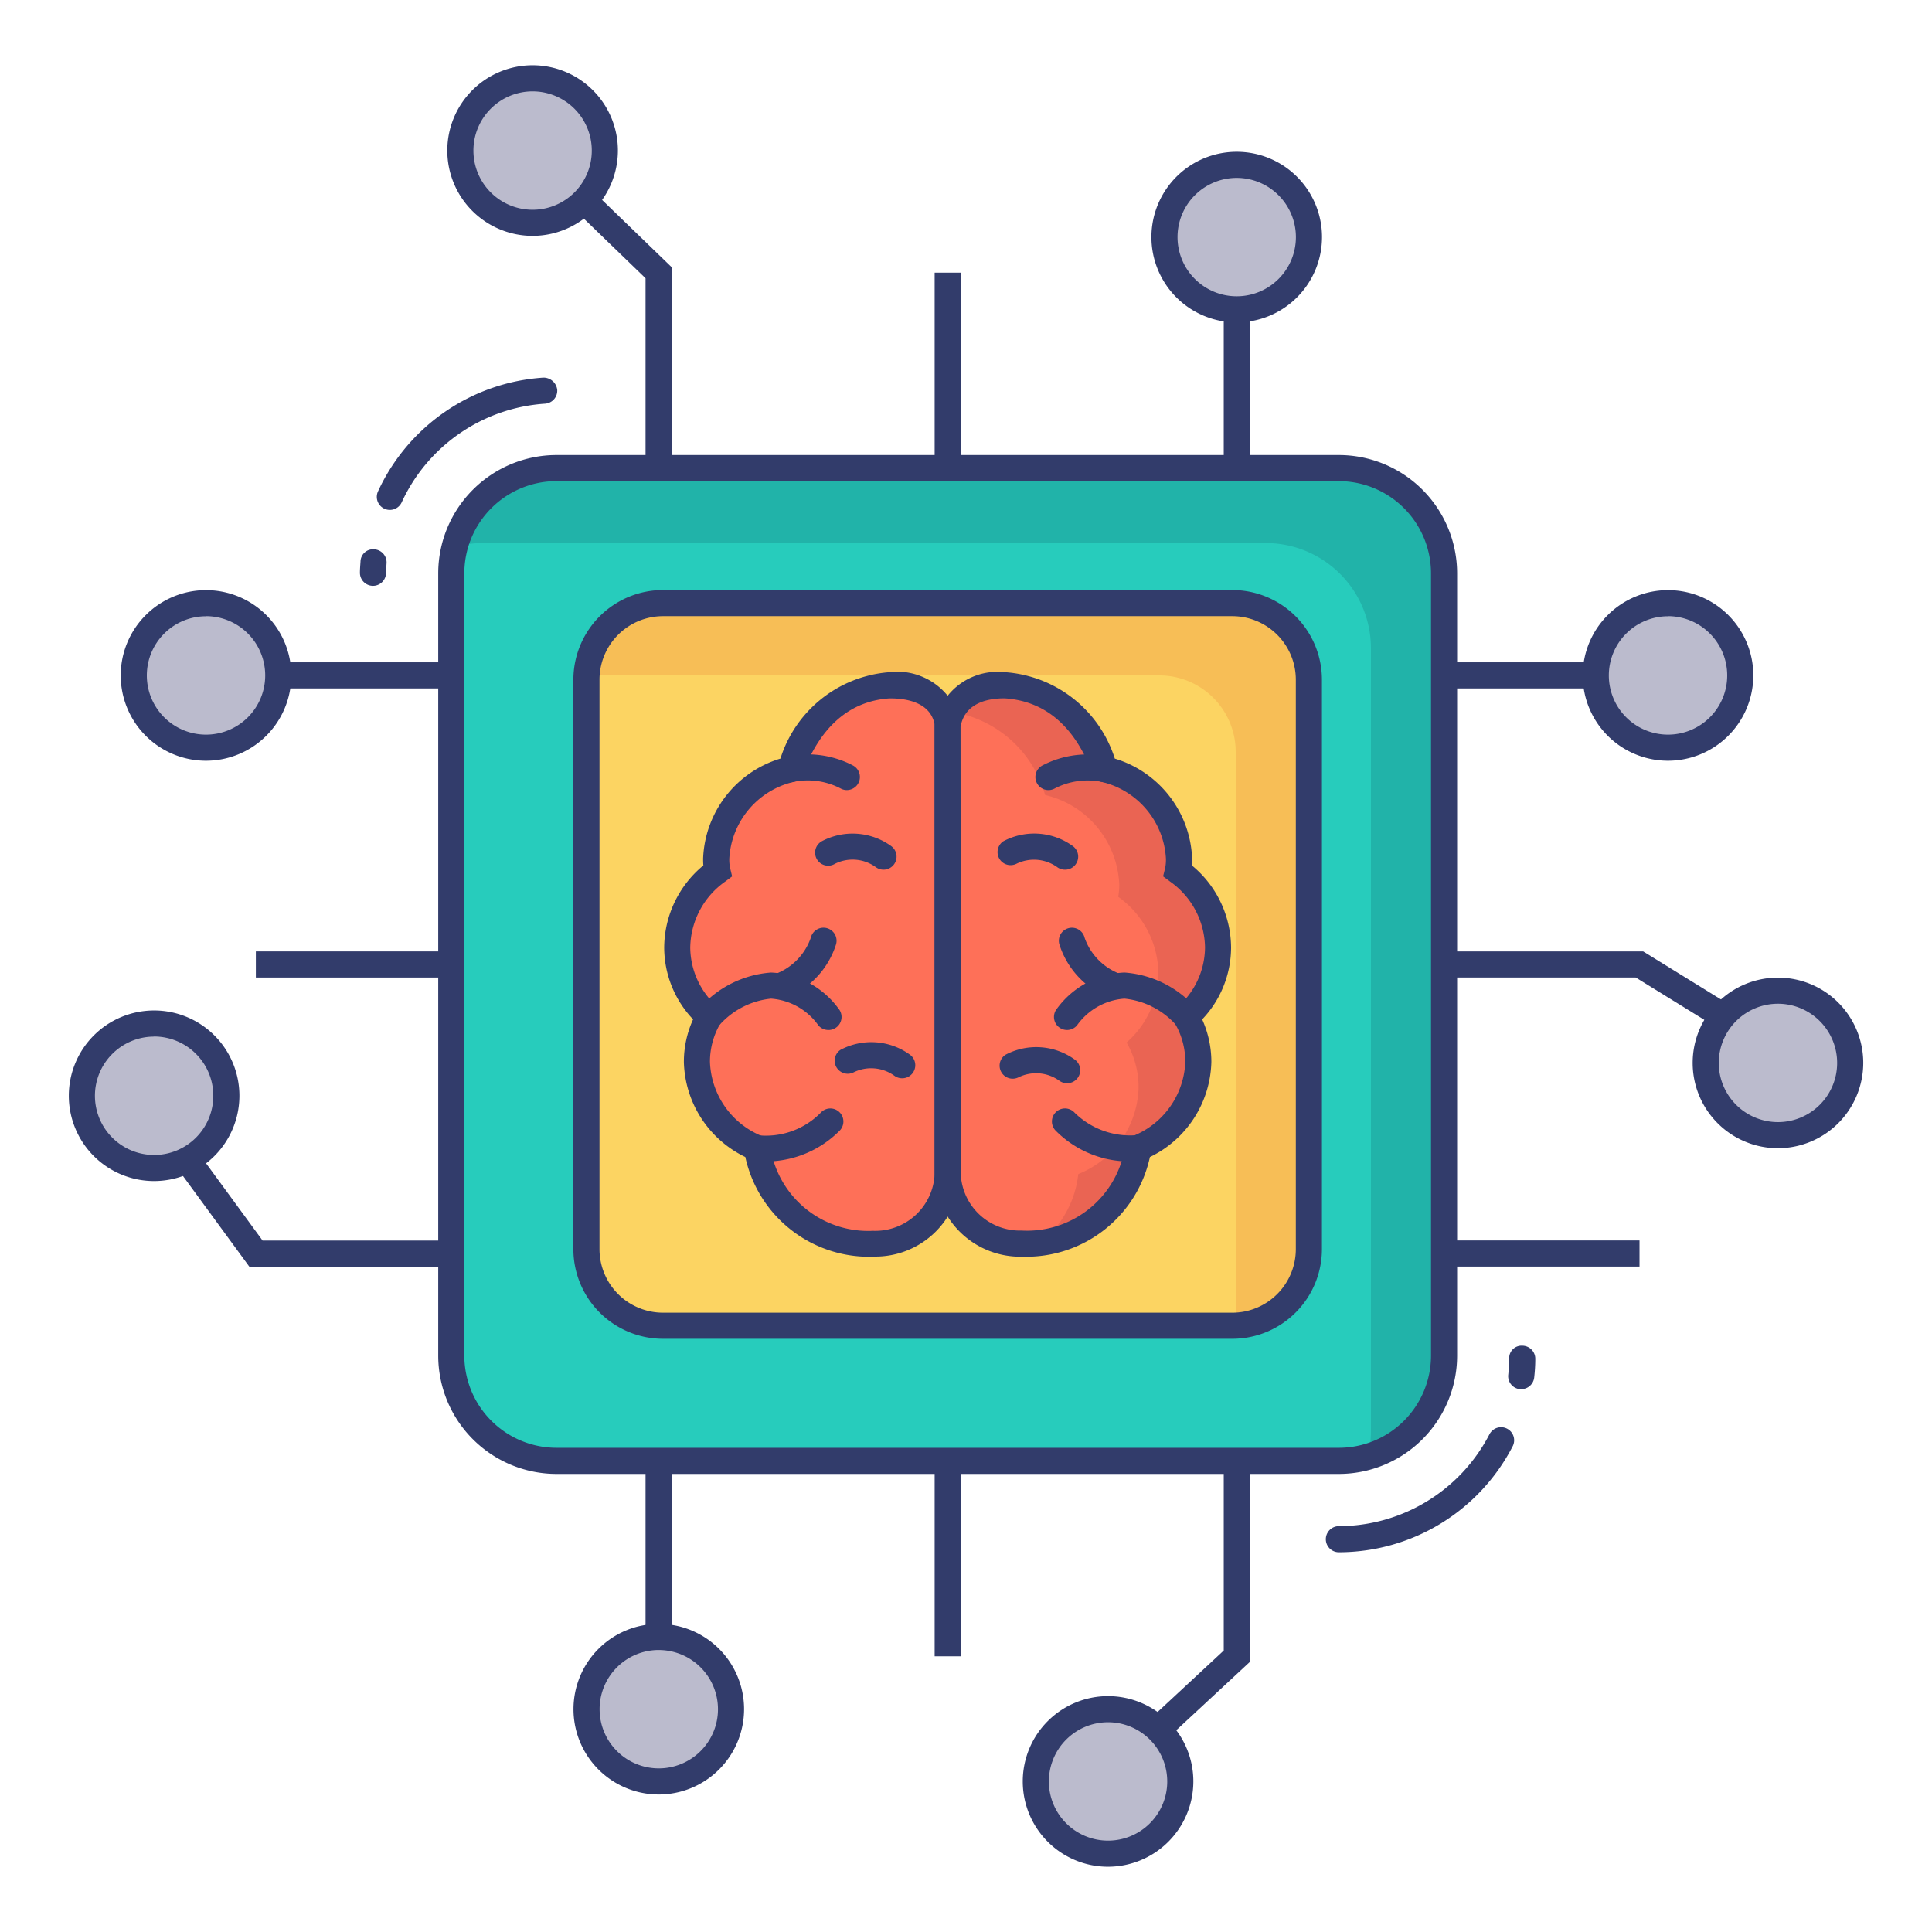 <svg id="color_line" height="512" viewBox="0 0 74 74" width="512" xmlns="http://www.w3.org/2000/svg" data-name="color line"><rect fill="#27ccbc" height="38.027" rx="4.03" width="38.027" x="17.285" y="17.928"/><path d="m55.31 21.96v29.97a4.028 4.028 0 0 1 -2.93 3.87 3.659 3.659 0 0 0 .13-1v-29.97a4.031 4.031 0 0 0 -4.03-4.03h-29.97a3.93 3.93 0 0 0 -1.09.15 4.016 4.016 0 0 1 3.9-3.02h29.96a4.025 4.025 0 0 1 4.03 4.03z" fill="#21b3a9"/><path d="m25.393 23.1h21.807a2.933 2.933 0 0 1 2.933 2.933v21.813a2.933 2.933 0 0 1 -2.933 2.933h-21.807a2.932 2.932 0 0 1 -2.932-2.932v-21.811a2.932 2.932 0 0 1 2.932-2.936z" fill="#fcd462"/><path d="m50.14 26.04v21.81a2.923 2.923 0 0 1 -2.82 2.92.859.859 0 0 0 .01-.16v-21.81a2.928 2.928 0 0 0 -2.93-2.93h-21.81a.487.487 0 0 0 -.12.01 2.923 2.923 0 0 1 2.92-2.78h21.81a2.945 2.945 0 0 1 2.94 2.94z" fill="#f7be56"/><path d="m10.654 25.368h6.631v1h-6.631z" fill="#323c6b"/><path d="m9.8 36.441h7.485v1h-7.485z" fill="#323c6b"/><path d="m17.285 48.515h-7.736l-2.778-3.796.807-.591 2.479 3.387h7.228z" fill="#323c6b"/><path d="m55.313 25.368h5.808v1h-5.808z" fill="#323c6b"/><path d="m65.729 39.34-3.077-1.899h-7.339v-1h7.623l3.319 2.049z" fill="#323c6b"/><path d="m55.312 47.512h7.485v1h-7.485z" fill="#323c6b"/><path d="m24.726 55.955h1v6.743h-1z" fill="#323c6b"/><path d="m35.799 55.955h1v7.485h-1z" fill="#323c6b"/><path d="m44.7 66.6-.679-.733 2.851-2.648v-7.264h1v7.7z" fill="#323c6b"/><path d="m25.726 17.928h-1v-7.27l-2.692-2.602.695-.719 2.997 2.897z" fill="#323c6b"/><path d="m35.799 10.443h1v7.485h-1z" fill="#323c6b"/><path d="m46.872 11.849h1v6.079h-1z" fill="#323c6b"/><path d="m30.273 29.464a3.675 3.675 0 0 0 -2.839 3.425 2.033 2.033 0 0 0 .044.474 3.647 3.647 0 0 0 -1.539 2.931 3.555 3.555 0 0 0 1.22 2.651 3.413 3.413 0 0 0 -.465 1.722 3.67 3.67 0 0 0 2.316 3.314 4.274 4.274 0 0 0 4.429 3.652h.033a2.777 2.777 0 0 0 2.828-2.668v-17.215c-.185-1.033-1.062-1.511-2.234-1.5a4.42 4.42 0 0 0 -3.793 3.214z" fill="#fe7058"/><path d="m33.473 48.133a4.851 4.851 0 0 1 -4.925-3.816 4.155 4.155 0 0 1 -2.354-3.649 3.929 3.929 0 0 1 .353-1.624 4.007 4.007 0 0 1 -1.107-2.75 4.1 4.1 0 0 1 1.5-3.145c-.008-.095-.009-.184-.009-.261a4.165 4.165 0 0 1 2.961-3.832 4.751 4.751 0 0 1 4.136-3.306 2.487 2.487 0 0 1 2.761 1.911l.008 17.3a3.268 3.268 0 0 1 -3.325 3.168zm.633-21.383h-.036c-1.521.1-2.65 1.077-3.328 2.89l-.09.238-.245.068a3.2 3.2 0 0 0 -2.473 2.942 1.58 1.58 0 0 0 .03.357l.078.323-.268.2a3.146 3.146 0 0 0 -1.336 2.528 3.065 3.065 0 0 0 1.055 2.28l.3.272-.2.35a2.894 2.894 0 0 0 -.4 1.471 3.189 3.189 0 0 0 2.015 2.855l.273.119.026.3a3.792 3.792 0 0 0 3.931 3.2 2.276 2.276 0 0 0 2.36-2.168v-17.225c-.152-.809-.998-1-1.693-1z" fill="#323c6b"/><path d="m42.324 29.464a3.675 3.675 0 0 1 2.839 3.425 2.033 2.033 0 0 1 -.044.474 3.647 3.647 0 0 1 1.539 2.931 3.555 3.555 0 0 1 -1.22 2.651 3.413 3.413 0 0 1 .465 1.722 3.67 3.67 0 0 1 -2.316 3.314 4.274 4.274 0 0 1 -4.429 3.652h-.033a2.777 2.777 0 0 1 -2.825-2.668v-17.215c.185-1.033 1.062-1.511 2.234-1.5a4.42 4.42 0 0 1 3.79 3.214z" fill="#fe7058"/><path d="m45.44 38.95a3.352 3.352 0 0 1 .46 1.72 3.659 3.659 0 0 1 -2.31 3.31 4.178 4.178 0 0 1 -3.72 3.6 3.878 3.878 0 0 0 1.43-2.61 3.672 3.672 0 0 0 2.31-3.32 3.407 3.407 0 0 0 -.46-1.72 3.566 3.566 0 0 0 1.22-2.65 3.658 3.658 0 0 0 -1.54-2.93 2.425 2.425 0 0 0 .04-.47 3.683 3.683 0 0 0 -2.84-3.43 4.422 4.422 0 0 0 -3.56-3.18 2.066 2.066 0 0 1 2.06-1.02 4.41 4.41 0 0 1 3.79 3.21 3.672 3.672 0 0 1 2.84 3.43 1.833 1.833 0 0 1 -.04.47 3.673 3.673 0 0 1 1.54 2.93 3.6 3.6 0 0 1 -1.22 2.66z" fill="#ea6453"/><circle cx="20.399" cy="5.767" fill="#bbbbcd" r="2.767"/><path d="m20.4 9.034a3.267 3.267 0 1 1 3.267-3.267 3.271 3.271 0 0 1 -3.267 3.267zm0-5.534a2.267 2.267 0 1 0 2.267 2.267 2.269 2.269 0 0 0 -2.267-2.267z" fill="#323c6b"/><circle cx="68.097" cy="40.712" fill="#bbbbcd" r="2.767"/><path d="m68.1 43.979a3.267 3.267 0 1 1 3.267-3.267 3.271 3.271 0 0 1 -3.267 3.267zm0-5.534a2.267 2.267 0 1 0 2.267 2.267 2.269 2.269 0 0 0 -2.267-2.267z" fill="#323c6b"/><circle cx="42.441" cy="68.233" fill="#bbbbcd" r="2.767"/><path d="m42.441 71.5a3.267 3.267 0 1 1 3.267-3.267 3.271 3.271 0 0 1 -3.267 3.267zm0-5.534a2.267 2.267 0 1 0 2.267 2.267 2.27 2.27 0 0 0 -2.267-2.267z" fill="#323c6b"/><circle cx="5.903" cy="41.971" fill="#bbbbcd" r="2.767"/><path d="m5.9 45.237a3.267 3.267 0 1 1 3.27-3.266 3.271 3.271 0 0 1 -3.27 3.266zm0-5.533a2.267 2.267 0 1 0 2.27 2.267 2.269 2.269 0 0 0 -2.27-2.271z" fill="#323c6b"/><circle cx="47.369" cy="9.081" fill="#bbbbcd" r="2.767"/><path d="m47.369 12.348a3.267 3.267 0 1 1 3.267-3.267 3.271 3.271 0 0 1 -3.267 3.267zm0-5.534a2.267 2.267 0 1 0 2.267 2.267 2.269 2.269 0 0 0 -2.267-2.267z" fill="#323c6b"/><circle cx="25.228" cy="65.466" fill="#bbbbcd" r="2.767"/><path d="m25.229 68.733a3.267 3.267 0 1 1 3.271-3.267 3.271 3.271 0 0 1 -3.271 3.267zm0-5.534a2.267 2.267 0 1 0 2.271 2.267 2.269 2.269 0 0 0 -2.271-2.266z" fill="#323c6b"/><circle cx="7.891" cy="25.871" fill="#bbbbcd" r="2.767"/><path d="m7.891 29.138a3.267 3.267 0 1 1 3.267-3.267 3.271 3.271 0 0 1 -3.267 3.267zm0-5.534a2.267 2.267 0 1 0 2.267 2.267 2.269 2.269 0 0 0 -2.267-2.271z" fill="#323c6b"/><circle cx="63.888" cy="25.871" fill="#bbbbcd" r="2.767"/><g fill="#323c6b"><path d="m63.889 29.138a3.267 3.267 0 1 1 3.267-3.267 3.271 3.271 0 0 1 -3.267 3.267zm0-5.534a2.267 2.267 0 1 0 2.267 2.267 2.27 2.27 0 0 0 -2.267-2.271z"/><path d="m31.728 39.451a.5.5 0 0 1 -.382-.177 2.436 2.436 0 0 0 -1.813-1.024 3.054 3.054 0 0 0 -1.988 1.025.5.5 0 0 1 -.763-.646 4.027 4.027 0 0 1 2.751-1.378 3.374 3.374 0 0 1 2.582 1.378.5.5 0 0 1 -.382.823z"/><path d="m29.872 38.275a.5.5 0 0 1 -.164-.973 2.289 2.289 0 0 0 1.347-1.381.5.5 0 1 1 .967.253 3.267 3.267 0 0 1 -1.985 2.073.507.507 0 0 1 -.165.028z"/><path d="m32.438 30.262a.5.5 0 0 1 -.228-.055 2.709 2.709 0 0 0 -1.811-.26.5.5 0 0 1 -.268-.964 3.732 3.732 0 0 1 2.533.333.5.5 0 0 1 -.228.945z"/><path d="m29.083 44.48h-.083a.5.5 0 0 1 -.494-.506.484.484 0 0 1 .506-.494 2.939 2.939 0 0 0 2.423-.861.5.5 0 0 1 .738.675 3.991 3.991 0 0 1 -3.09 1.186z"/><path d="m40.87 39.451a.5.5 0 0 1 -.382-.823 3.374 3.374 0 0 1 2.581-1.378 4.028 4.028 0 0 1 2.752 1.378.5.5 0 0 1 -.763.646 3.057 3.057 0 0 0 -1.988-1.024h-.006a2.436 2.436 0 0 0 -1.812 1.024.5.5 0 0 1 -.382.177z"/><path d="m42.726 38.275a.5.5 0 0 1 -.163-.027 3.263 3.263 0 0 1 -1.986-2.073.5.5 0 1 1 .967-.253 2.289 2.289 0 0 0 1.348 1.378.5.5 0 0 1 -.166.972z"/><path d="m40.158 30.262a.5.5 0 0 1 -.228-.945 3.746 3.746 0 0 1 2.533-.333.5.5 0 1 1 -.27.963 2.742 2.742 0 0 0 -1.809.261.5.5 0 0 1 -.226.054z"/><path d="m43.515 44.48a3.988 3.988 0 0 1 -3.093-1.187.5.5 0 0 1 .738-.675 3.025 3.025 0 0 0 2.355.862h.073a.5.5 0 0 1 .006 1z"/><path d="m33.841 33.311a.5.5 0 0 1 -.284-.089 1.511 1.511 0 0 0 -1.574-.138.5.5 0 1 1 -.51-.86 2.521 2.521 0 0 1 2.652.176.5.5 0 0 1 -.284.911z"/><path d="m34.553 41.3a.5.5 0 0 1 -.284-.088 1.524 1.524 0 0 0 -1.58-.136.5.5 0 0 1 -.5-.863 2.519 2.519 0 0 1 2.653.176.5.5 0 0 1 -.284.911z"/><path d="m40.87 41.49a.5.5 0 0 1 -.284-.088 1.525 1.525 0 0 0 -1.58-.136.5.5 0 0 1 -.5-.863 2.517 2.517 0 0 1 2.653.176.5.5 0 0 1 -.284.911z"/><path d="m40.791 33.311a.5.5 0 0 1 -.284-.088 1.529 1.529 0 0 0 -1.58-.136.5.5 0 0 1 -.5-.863 2.517 2.517 0 0 1 2.653.175.5.5 0 0 1 -.284.912z"/><path d="m51.282 59.455a.5.5 0 0 1 0-1 6.508 6.508 0 0 0 5.769-3.521.5.5 0 0 1 .887.464 7.506 7.506 0 0 1 -6.656 4.057z"/><path d="m14.286 22.438a.5.5 0 0 1 -.5-.5c0-.11.008-.219.015-.327l.007-.1a.48.48 0 0 1 .528-.47.5.5 0 0 1 .47.528l-.007.112c-.006.089-.012.178-.013.269a.5.5 0 0 1 -.5.488z"/><path d="m14.932 19.531a.5.5 0 0 1 -.454-.709 7.519 7.519 0 0 1 6.333-4.358.527.527 0 0 1 .532.465.5.5 0 0 1 -.466.533 6.521 6.521 0 0 0 -5.491 3.778.5.5 0 0 1 -.454.291z"/><path d="m58.267 53.208h-.057a.5.5 0 0 1 -.441-.552c.022-.2.032-.412.036-.621a.476.476 0 0 1 .509-.491.5.5 0 0 1 .491.509c0 .24-.016.479-.042.713a.5.5 0 0 1 -.496.442z"/><path d="m51.282 56.455h-29.967a4.534 4.534 0 0 1 -4.53-4.528v-29.97a4.534 4.534 0 0 1 4.53-4.528h29.967a4.534 4.534 0 0 1 4.529 4.528v29.97a4.534 4.534 0 0 1 -4.529 4.528zm-29.967-38.027a3.534 3.534 0 0 0 -3.53 3.528v29.97a3.534 3.534 0 0 0 3.53 3.528h29.967a3.533 3.533 0 0 0 3.529-3.528v-29.969a3.533 3.533 0 0 0 -3.529-3.528z"/><path d="m47.2 51.279h-21.805a3.436 3.436 0 0 1 -3.433-3.432v-21.811a3.436 3.436 0 0 1 3.433-3.436h21.805a3.436 3.436 0 0 1 3.433 3.432v21.815a3.436 3.436 0 0 1 -3.433 3.432zm-21.805-27.679a2.435 2.435 0 0 0 -2.433 2.432v21.815a2.435 2.435 0 0 0 2.433 2.432h21.805a2.435 2.435 0 0 0 2.433-2.432v-21.811a2.435 2.435 0 0 0 -2.433-2.436z"/><path d="m39.159 48.133a3.278 3.278 0 0 1 -3.36-3.168v-17.215a2.442 2.442 0 0 1 2.694-2h.044a4.757 4.757 0 0 1 4.163 3.307 4.165 4.165 0 0 1 2.961 3.832c0 .081 0 .169-.008.261a4.1 4.1 0 0 1 1.5 3.145 4.008 4.008 0 0 1 -1.107 2.75 3.945 3.945 0 0 1 .352 1.623 4.155 4.155 0 0 1 -2.354 3.649 4.841 4.841 0 0 1 -4.885 3.816zm-.69-21.385c-.669 0-1.518.191-1.678 1.089l.009 17.128a2.267 2.267 0 0 0 2.33 2.168 3.8 3.8 0 0 0 3.96-3.2l.026-.3.272-.119a3.189 3.189 0 0 0 2.012-2.847 2.907 2.907 0 0 0 -.4-1.471l-.2-.35.3-.271a3.065 3.065 0 0 0 1.055-2.28 3.141 3.141 0 0 0 -1.337-2.528l-.269-.2.08-.325a1.6 1.6 0 0 0 .029-.354 3.2 3.2 0 0 0 -2.473-2.942l-.245-.068-.09-.238c-.678-1.813-1.808-2.786-3.357-2.891z"/></g></svg>